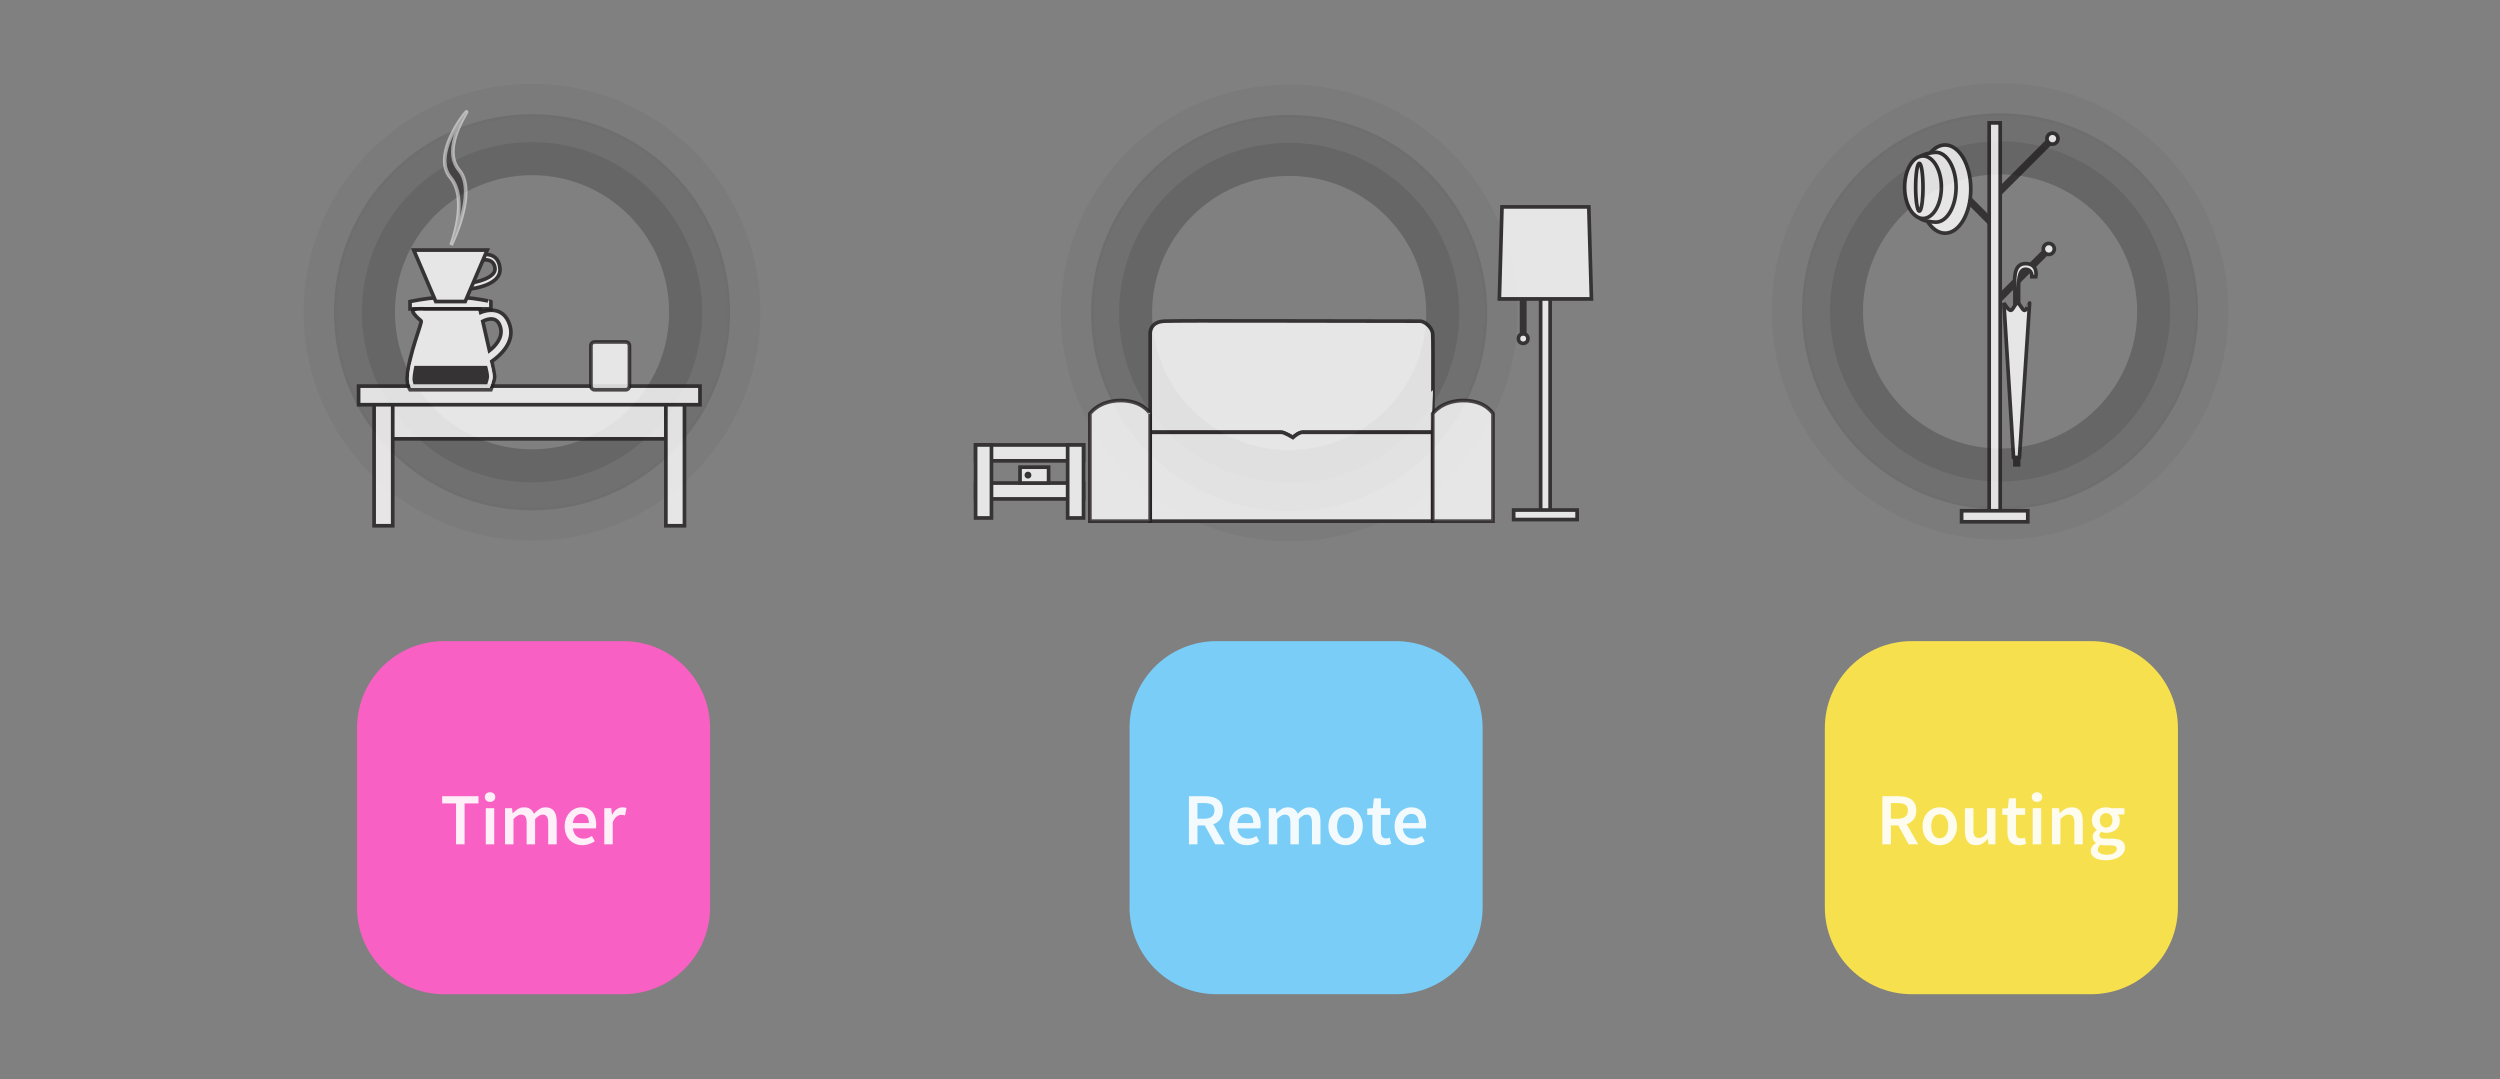 <?xml version="1.0" encoding="utf-8"?>
<!-- Generator: Adobe Illustrator 17.0.0, SVG Export Plug-In . SVG Version: 6.00 Build 0)  -->
<!DOCTYPE svg PUBLIC "-//W3C//DTD SVG 1.1//EN" "http://www.w3.org/Graphics/SVG/1.1/DTD/svg11.dtd">
<svg version="1.1" id="Layer_1" xmlns="http://www.w3.org/2000/svg" xmlns:xlink="http://www.w3.org/1999/xlink" x="0px" y="0px"
	 width="680px" height="293.507px" viewBox="0 0 680 293.507" enable-background="new 0 0 680 293.507" xml:space="preserve">
<rect x="0" y="0" width="680" height="293.507" fill="#808080" stroke="none"/>
<g id="Layer_1_1_" xmlns:sketch="http://www.bohemiancoding.com/sketch/ns">
	<g id="AppIcon_1_" transform="translate(35, 75)" sketch:type="MSLayerGroup">
		<g id="Rectangle-29_2_" sketch:type="MSShapeGroup">
			<path id="path-1_2_" fill="#F860C3" d="M85.734,99.387h48.781c13.049,0,23.628,10.579,23.628,23.628v48.781
				c0,13.049-10.579,23.628-23.628,23.628H85.734c-13.049,0-23.628-10.579-23.628-23.628v-48.781
				C62.106,109.966,72.684,99.387,85.734,99.387z"/>
		</g>
	</g>
	<g opacity="0.2">
		<circle fill="none" stroke="#000000" stroke-width="9" cx="544.018" cy="84.705" r="41.785"/>
		
			<circle opacity="0.6" fill="none" stroke="#000000" stroke-width="9" enable-background="new    " cx="544.018" cy="84.705" r="49.378"/>
		
			<circle opacity="0.2" fill="none" stroke="#000000" stroke-width="9" enable-background="new    " cx="544.018" cy="84.705" r="57.604"/>
	</g>
	<g opacity="0.2">
		<circle fill="none" stroke="#000000" stroke-width="9" cx="144.711" cy="84.93" r="41.785"/>
		
			<circle opacity="0.6" fill="none" stroke="#000000" stroke-width="9" enable-background="new    " cx="144.711" cy="84.93" r="49.378"/>
		
			<circle opacity="0.2" fill="none" stroke="#000000" stroke-width="9" enable-background="new    " cx="144.711" cy="84.93" r="57.604"/>
	</g>
	<g id="Page-1" sketch:type="MSPage" opacity="0.8">
		<g id="Entrance" sketch:type="MSArtboardGroup">
			<g>
				<g id="Group" transform="translate(149, 177)" sketch:type="MSLayerGroup">
					
						<g id="Rectangle-9-_x2B_-Oval-3" transform="translate(8.5, 20) rotate(-225) translate(-8.5, -20) translate(7, 9)" sketch:type="MSShapeGroup">
						<rect id="Rectangle-9" x="-367.141" y="-165.097" fill="#FFFFFF" stroke="#231F20" width="1" height="20"/>
						<circle id="Oval-3" fill="#FFFFFF" stroke="#231F20" cx="-366.641" cy="-144.597" r="1.5"/>
					</g>
					
						<g id="Rectangle-9-_x2B_-Oval-3_1_" transform="translate(25.5, 11) rotate(-135) translate(-25.5, -11) translate(24, 0)" sketch:type="MSShapeGroup">
						<rect id="Rectangle-9_1_" x="-164.097" y="368.14" fill="#FFFFFF" stroke="#231F20" width="1" height="20"/>
						<circle id="Oval-3_1_" fill="#FFFFFF" stroke="#231F20" cx="-163.597" cy="388.64" r="1.5"/>
					</g>
					
						<g id="Rectangle-9-_x2B_-Oval-3_2_" transform="translate(24.5, 41) rotate(-135) translate(-24.5, -41) translate(23, 30)" sketch:type="MSShapeGroup">
						<rect id="Rectangle-9_2_" x="-164.097" y="368.141" fill="#FFFFFF" stroke="#231F20" width="1" height="20"/>
						<circle id="Oval-3_2_" fill="#FFFFFF" stroke="#231F20" cx="-163.597" cy="388.64" r="1.5"/>
					</g>
					
						<rect id="Rectangle-6" x="392.056" y="-143.573" sketch:type="MSShapeGroup" fill="#FFFFFF" stroke="#231F20" width="3" height="108">
					</rect>
					
						<rect id="Rectangle-6_1_" x="384.556" y="-38.073" sketch:type="MSShapeGroup" fill="#FFFFFF" stroke="#231F20" width="18" height="3">
					</rect>
				</g>
				<g id="Group_1_" transform="translate(141, 183)" sketch:type="MSLayerGroup">
					<ellipse id="Oval-15" sketch:type="MSShapeGroup" fill="#FFFFFF" stroke="#231F20" cx="388.056" cy="-131.573" rx="7" ry="12">
					</ellipse>
					<path id="Oval-15_1_" sketch:type="MSShapeGroup" fill="#FFFFFF" stroke="#231F20" d="M381.091-123.721
						c0.81,0.812,3.461,1.147,4.465,1.147c3.038,0,5.5-4.253,5.5-9.5c0-5.247-2.462-9.5-5.5-9.5c-1.026,0-3.643,0.499-4.465,1.345
						c-1.611,1.657-1.035,4.681-1.035,8.155C380.056-128.561,379.451-125.365,381.091-123.721z"/>
					
						<ellipse id="Oval-15_2_" sketch:type="MSShapeGroup" fill="#FFFFFF" stroke="#231F20" cx="382.056" cy="-132.073" rx="5" ry="8.5">
					</ellipse>
					<path id="Rectangle-44" sketch:type="MSShapeGroup" fill="#FFFFFF" stroke="#231F20" d="M412.748-107.739
						c0,0,0.769-3.561-2.846-3.561c-3.615,0-2.846,5.229-2.846,6.676v48.05h1v-48.05c0-1.448-0.074-5.135,1.846-5.135
						s1.78,2.019,1.78,2.019L412.748-107.739L412.748-107.739z"/>
					
						<ellipse id="Oval-15_3_" sketch:type="MSShapeGroup" fill="#FFFFFF" stroke="#231F20" cx="381.056" cy="-132.073" rx="1" ry="6.5">
					</ellipse>
					<path id="Rectangle-43" sketch:type="MSShapeGroup" fill="#FFFFFF" stroke="#231F20" d="M409.699-98.573
						c-0.652,0-1.304-2-1.957-2c-0.605,0-1.209,2-1.814,2c-0.624,0-1.873-2-1.873-2l2.625,42h1.601l2.774-42
						C411.056-100.573,410.151-98.573,409.699-98.573z"/>
				</g>
			</g>
		</g>
	</g>
	<g>
		<g id="Group_2_" transform="translate(176, 146)" sketch:type="MSLayerGroup" opacity="0.8">
			
				<rect id="Rectangle-22" x="-70.023" y="-36.762" sketch:type="MSShapeGroup" fill="#FFFFFF" stroke="#231F20" width="75.979" height="10.131">
			</rect>
			
				<rect id="Rectangle-10" x="5.112" y="-38.45" sketch:type="MSShapeGroup" fill="#FFFFFF" stroke="#231F20" width="5.065" height="35.457">
			</rect>
			
				<rect id="Rectangle-10_1_" x="-74.244" y="-38.45" sketch:type="MSShapeGroup" fill="#FFFFFF" stroke="#231F20" width="5.065" height="35.457">
			</rect>
			
				<rect id="Rectangle-10_2_" x="-78.465" y="-40.983" sketch:type="MSShapeGroup" fill="#FFFFFF" stroke="#231F20" width="92.863" height="5.065">
			</rect>
		</g>
		<path id="Oval-75" sketch:type="MSShapeGroup" opacity="0.5" fill="#231F20" stroke="#FFFFFF" enable-background="new    " d="
			M122.682,66.656c0,0,7.243-14.359,2.212-20.355c-5.031-5.995,2.681-16.446,1.965-15.845s-9.361,11.835-4.33,17.83
			C127.559,54.281,122.682,66.656,122.682,66.656z"/>
		
			<g id="Rectangle-27-_x2B_-Path-9-_x2B_-Rectangle-27" transform="translate(197, 109)" sketch:type="MSLayerGroup" opacity="0.8">
			<path id="Rectangle-27" sketch:type="MSShapeGroup" fill="#FFFFFF" stroke="#231F20" d="M-70.374-27.983h-7.909
				c-2.396,0-7.187,1-7.187,1v2h22v-2C-63.469-26.983-68.073-27.983-70.374-27.983z"/>
			<path id="Path-9" sketch:type="MSShapeGroup" fill="#FFFFFF" stroke="#231F20" d="M-67.283-39.415c0,0,5.681-2.045,6.264,3.292
				c0.583,5.336-9.614,5.899-9.614,5.899l-0.573-1.41c0,0,9.334-0.966,8.834-4.489s-4.911-1.75-4.911-1.75L-67.283-39.415
				L-67.283-39.415z"/>
			<path id="Rectangle-27_1_" sketch:type="MSShapeGroup" fill="#FFFFFF" stroke="#231F20" d="M-84.469-40.983l6,14h8l6-14H-84.469z
				"/>
		</g>
		
			<g id="Rectangle-29-_x2B_-Rectangle-29" transform="translate(196, 125)" sketch:type="MSLayerGroup" opacity="0.8">
			<path fill="#FFFFFF" stroke="#231F20" d="M-57.368-36.675c-1.828-5.477-6.823-3.778-7.876-3.35
				c-0.142-0.606-0.225-0.957-0.225-0.957h-15c0,0-3.631-0.295-3.25,0.718c0.381,1.013,1.611,1.964,2.25,2.539
				c0.405,0.365-3.366,9.059-3.772,15.32c-0.134,2.059,0.772,3.422,0.772,3.422h22c0,0,1-2.402,1-3.603
				c0-0.409-0.31-2.017-0.758-4.124C-60.27-28.065-55.747-31.819-57.368-36.675z M-62.866-29.645
				c-0.608-2.744-1.299-5.747-1.816-7.972c1.321-0.669,3.984-1.541,4.825,1.724C-59.109-32.99-61.565-30.65-62.866-29.645z"/>
			<path id="Rectangle-29_1_" sketch:type="MSShapeGroup" fill="#231F20" stroke="#FFFFFF" d="M-83.708-25.983
				c0,0-0.601,2.723-0.601,4.042c0,0.681,0.411,1.958,0.411,1.958h20.785c0,0,0.643-1.68,0.643-2.644
				c0-1.036-0.643-3.356-0.643-3.356L-83.708-25.983z"/>
		</g>
		
			<path id="Rectangle-67" sketch:type="MSShapeGroup" opacity="0.8" fill="#FFFFFF" stroke="#231F20" enable-background="new    " d="
			M170.204,93.017c0.555,0,1.005,0.448,1.005,0.998v11.003c0,0.551-0.45,0.999-1.005,0.999h-8.469c-0.555,0-1.005-0.448-1.005-0.999
			V94.015c0-0.551,0.45-0.998,1.005-0.998H170.204L170.204,93.017z"/>
	</g>
	<g opacity="0.9">
		<path fill="#FFFFFF" d="M124.049,218.532h-3.78v-1.96h9.881v1.96h-3.78v11.12h-2.32v-11.12H124.049z"/>
		<path fill="#FFFFFF" d="M133.289,218.112c-0.413,0-0.754-0.12-1.021-0.36c-0.267-0.239-0.399-0.553-0.399-0.939
			s0.133-0.703,0.399-0.95c0.267-0.246,0.607-0.37,1.021-0.37s0.753,0.124,1.02,0.37c0.267,0.247,0.4,0.563,0.4,0.95
			s-0.134,0.7-0.4,0.939C134.042,217.992,133.702,218.112,133.289,218.112z M132.129,219.831h2.3v9.82h-2.3V219.831z"/>
		<path fill="#FFFFFF" d="M137.368,219.831h1.9l0.159,1.34h0.08c0.413-0.439,0.863-0.812,1.351-1.119
			c0.486-0.307,1.036-0.46,1.649-0.46c0.721,0,1.297,0.153,1.73,0.46s0.763,0.739,0.99,1.3c0.466-0.507,0.953-0.927,1.46-1.26
			c0.506-0.334,1.073-0.5,1.7-0.5c1.039,0,1.806,0.337,2.3,1.01c0.493,0.673,0.739,1.637,0.739,2.89v6.16h-2.319v-5.86
			c0-0.812-0.124-1.386-0.37-1.72c-0.247-0.333-0.623-0.5-1.13-0.5c-0.613,0-1.3,0.407-2.061,1.22v6.86h-2.3v-5.86
			c0-0.812-0.123-1.386-0.37-1.72c-0.247-0.333-0.63-0.5-1.149-0.5c-0.613,0-1.301,0.407-2.061,1.22v6.86h-2.3v-9.821H137.368z"/>
		<path fill="#FFFFFF" d="M153.589,224.751c0-0.8,0.126-1.52,0.38-2.159c0.253-0.641,0.59-1.181,1.01-1.62
			c0.42-0.44,0.903-0.78,1.45-1.021s1.106-0.359,1.68-0.359c0.667,0,1.253,0.113,1.76,0.34s0.931,0.547,1.271,0.96
			s0.597,0.906,0.77,1.479c0.174,0.573,0.261,1.2,0.261,1.88c0,0.454-0.034,0.813-0.101,1.08h-6.24
			c0.107,0.894,0.417,1.58,0.931,2.061c0.513,0.479,1.17,0.72,1.97,0.72c0.427,0,0.823-0.063,1.19-0.19
			c0.366-0.126,0.729-0.303,1.09-0.529l0.779,1.439c-0.467,0.308-0.986,0.561-1.56,0.761c-0.573,0.199-1.174,0.3-1.8,0.3
			c-0.68,0-1.313-0.117-1.9-0.351c-0.587-0.232-1.1-0.569-1.54-1.01c-0.439-0.439-0.783-0.977-1.029-1.61
			C153.712,226.288,153.589,225.565,153.589,224.751z M160.169,223.871c0-0.786-0.164-1.399-0.49-1.84
			c-0.327-0.439-0.83-0.66-1.51-0.66c-0.587,0-1.101,0.21-1.54,0.63c-0.44,0.42-0.714,1.044-0.82,1.87H160.169z"/>
		<path fill="#FFFFFF" d="M164.368,219.831h1.9l0.159,1.74h0.08c0.347-0.64,0.767-1.13,1.261-1.47c0.493-0.34,1-0.51,1.52-0.51
			c0.467,0,0.84,0.066,1.12,0.199l-0.4,2c-0.173-0.053-0.333-0.093-0.479-0.12c-0.147-0.026-0.327-0.039-0.54-0.039
			c-0.387,0-0.794,0.149-1.22,0.449c-0.427,0.301-0.794,0.824-1.101,1.57v6h-2.3L164.368,219.831L164.368,219.831z"/>
	</g>
	<g id="AppIcon_2_" transform="translate(35, 75)" sketch:type="MSLayerGroup">
		<g id="Rectangle-29_4_" sketch:type="MSShapeGroup">
			<path id="path-1_3_" fill="#F7E04E" d="M484.985,99.387h48.781c13.049,0,23.628,10.579,23.628,23.628v48.781
				c0,13.049-10.579,23.628-23.628,23.628h-48.781c-13.049,0-23.628-10.579-23.628-23.628v-48.781
				C461.357,109.966,471.935,99.387,484.985,99.387z"/>
		</g>
	</g>
	<g opacity="0.9">
		<path fill="#FFFFFF" d="M519.14,229.652l-2.819-5.12h-2v5.12h-2.32v-13.08h4.42c0.68,0,1.313,0.067,1.9,0.2
			c0.586,0.134,1.093,0.35,1.52,0.649c0.427,0.301,0.763,0.697,1.01,1.19s0.37,1.106,0.37,1.84c0,1-0.236,1.807-0.71,2.42
			s-1.104,1.054-1.89,1.32l3.12,5.46L519.14,229.652L519.14,229.652z M514.32,222.692h1.859c0.894,0,1.577-0.187,2.05-0.56
			c0.474-0.374,0.71-0.934,0.71-1.681c0-0.76-0.236-1.286-0.71-1.58c-0.473-0.293-1.156-0.439-2.05-0.439h-1.859V222.692z"/>
		<path fill="#FFFFFF" d="M522.941,224.751c0-0.812,0.126-1.54,0.38-2.18c0.253-0.64,0.597-1.18,1.03-1.62
			c0.433-0.439,0.93-0.776,1.489-1.01c0.561-0.233,1.146-0.35,1.761-0.35c0.612,0,1.203,0.116,1.77,0.35s1.063,0.57,1.49,1.01
			s0.77,0.98,1.029,1.62c0.261,0.64,0.391,1.367,0.391,2.18s-0.13,1.54-0.391,2.181c-0.26,0.64-0.603,1.18-1.029,1.62
			c-0.427,0.439-0.924,0.773-1.49,1s-1.157,0.34-1.77,0.34c-0.614,0-1.2-0.113-1.761-0.34c-0.56-0.227-1.057-0.561-1.489-1
			c-0.434-0.44-0.777-0.98-1.03-1.62C523.067,226.291,522.941,225.565,522.941,224.751z M525.3,224.751
			c0,0.987,0.203,1.777,0.61,2.37c0.406,0.594,0.97,0.891,1.69,0.891c0.72,0,1.286-0.297,1.699-0.891
			c0.413-0.593,0.62-1.383,0.62-2.37c0-1-0.207-1.796-0.62-2.39c-0.413-0.593-0.979-0.89-1.699-0.89c-0.721,0-1.284,0.297-1.69,0.89
			C525.503,222.955,525.3,223.751,525.3,224.751z"/>
		<path fill="#FFFFFF" d="M534.46,219.831h2.3v5.86c0,0.813,0.12,1.387,0.359,1.72c0.24,0.334,0.627,0.5,1.16,0.5
			c0.427,0,0.804-0.106,1.13-0.319c0.327-0.214,0.677-0.561,1.051-1.04v-6.721h2.3v9.82h-1.88l-0.181-1.44h-0.06
			c-0.427,0.507-0.89,0.914-1.39,1.221s-1.091,0.46-1.771,0.46c-1.054,0-1.82-0.337-2.3-1.01c-0.48-0.674-0.72-1.637-0.72-2.891
			v-6.16H534.46L534.46,219.831z"/>
		<path fill="#FFFFFF" d="M546.02,221.652h-1.399v-1.72l1.52-0.101l0.28-2.68h1.92v2.68h2.5v1.82h-2.5v4.68
			c0,1.147,0.46,1.721,1.38,1.721c0.173,0,0.35-0.021,0.53-0.061c0.18-0.04,0.343-0.093,0.489-0.16l0.4,1.7
			c-0.267,0.094-0.57,0.177-0.91,0.25s-0.703,0.11-1.09,0.11c-0.573,0-1.057-0.087-1.45-0.26c-0.394-0.174-0.713-0.417-0.96-0.73
			s-0.427-0.687-0.54-1.12s-0.17-0.916-0.17-1.45L546.02,221.652L546.02,221.652z"/>
		<path fill="#FFFFFF" d="M554.06,218.112c-0.413,0-0.754-0.12-1.021-0.36c-0.267-0.239-0.399-0.553-0.399-0.939
			s0.133-0.703,0.399-0.95c0.267-0.246,0.607-0.37,1.021-0.37s0.753,0.124,1.02,0.37c0.267,0.247,0.4,0.563,0.4,0.95
			s-0.134,0.7-0.4,0.939C554.813,217.992,554.473,218.112,554.06,218.112z M552.9,219.831h2.3v9.82h-2.3V219.831z"/>
		<path fill="#FFFFFF" d="M558.14,219.831h1.9l0.159,1.32h0.08c0.44-0.427,0.917-0.793,1.431-1.1c0.513-0.307,1.109-0.46,1.79-0.46
			c1.053,0,1.819,0.337,2.3,1.01c0.479,0.673,0.72,1.637,0.72,2.89v6.16h-2.3v-5.86c0-0.812-0.12-1.386-0.36-1.72
			c-0.239-0.333-0.633-0.5-1.18-0.5c-0.427,0-0.804,0.104-1.13,0.311c-0.327,0.206-0.697,0.51-1.11,0.909v6.86h-2.3L558.14,219.831
			L558.14,219.831z"/>
		<path fill="#FFFFFF" d="M568.68,231.432c0-0.414,0.12-0.797,0.36-1.15s0.586-0.67,1.04-0.95v-0.08
			c-0.254-0.159-0.464-0.373-0.63-0.64c-0.167-0.267-0.25-0.6-0.25-1c0-0.387,0.109-0.736,0.33-1.05
			c0.22-0.313,0.47-0.57,0.75-0.771v-0.08c-0.334-0.253-0.631-0.603-0.891-1.05c-0.26-0.446-0.39-0.963-0.39-1.55
			c0-0.56,0.106-1.06,0.32-1.5c0.213-0.44,0.496-0.81,0.85-1.11s0.763-0.526,1.229-0.68s0.961-0.229,1.48-0.229
			c0.267,0,0.523,0.023,0.77,0.069c0.247,0.047,0.471,0.104,0.671,0.17h3.52v1.7h-1.8c0.16,0.187,0.293,0.424,0.399,0.71
			c0.107,0.287,0.16,0.604,0.16,0.95c0,0.547-0.097,1.026-0.29,1.44c-0.193,0.413-0.457,0.76-0.79,1.039
			c-0.333,0.28-0.727,0.494-1.18,0.641s-0.94,0.22-1.46,0.22c-0.214,0-0.434-0.02-0.66-0.06s-0.453-0.106-0.68-0.2
			c-0.147,0.134-0.264,0.267-0.351,0.399c-0.087,0.134-0.13,0.313-0.13,0.54c0,0.28,0.117,0.5,0.351,0.66
			c0.232,0.16,0.649,0.24,1.25,0.24h1.739c1.188,0,2.084,0.19,2.69,0.57s0.91,0.996,0.91,1.85c0,0.48-0.124,0.934-0.37,1.36
			c-0.247,0.427-0.597,0.793-1.05,1.1c-0.454,0.307-1.004,0.55-1.65,0.73s-1.37,0.27-2.17,0.27c-0.587,0-1.13-0.054-1.63-0.16
			s-0.93-0.267-1.29-0.479c-0.36-0.214-0.644-0.48-0.85-0.8C568.783,232.232,568.68,231.859,568.68,231.432z M570.6,231.092
			c0,0.439,0.224,0.782,0.67,1.029c0.447,0.247,1.063,0.37,1.851,0.37c0.8,0,1.443-0.156,1.93-0.47s0.73-0.684,0.73-1.11
			c0-0.387-0.15-0.646-0.45-0.779c-0.3-0.134-0.73-0.2-1.29-0.2h-1.34c-0.534,0-0.98-0.047-1.34-0.141
			C570.853,230.178,570.6,230.612,570.6,231.092z M572.88,225.092c0.467,0,0.866-0.171,1.2-0.511c0.333-0.34,0.5-0.83,0.5-1.47
			c0-0.613-0.164-1.09-0.49-1.43c-0.327-0.34-0.729-0.511-1.21-0.511s-0.887,0.167-1.22,0.5c-0.334,0.334-0.5,0.813-0.5,1.44
			c0,0.64,0.166,1.13,0.5,1.47C571.993,224.921,572.4,225.092,572.88,225.092z"/>
	</g>
	<g>
		<g opacity="0.2">
			<circle fill="none" stroke="#000000" stroke-width="9" cx="350.653" cy="85.135" r="41.785"/>
			
				<circle opacity="0.6" fill="none" stroke="#000000" stroke-width="9" enable-background="new    " cx="350.653" cy="85.135" r="49.378"/>
			
				<circle opacity="0.2" fill="none" stroke="#000000" stroke-width="9" enable-background="new    " cx="350.653" cy="85.135" r="57.604"/>
		</g>
		<g id="AppIcon_3_" transform="translate(35, 75)" sketch:type="MSLayerGroup">
			<g id="Rectangle-29_5_" sketch:type="MSShapeGroup">
				<path id="path-1_4_" fill="#79CDF7" d="M295.866,99.387h48.781c13.049,0,23.628,10.579,23.628,23.628v48.781
					c0,13.049-10.579,23.628-23.628,23.628h-48.781c-13.049,0-23.628-10.579-23.628-23.628v-48.781
					C272.238,109.966,282.817,99.387,295.866,99.387z"/>
			</g>
		</g>
		<g opacity="0.9">
			<path fill="#FFFFFF" d="M330.531,229.652l-2.819-5.12h-2v5.12h-2.32v-13.08h4.42c0.68,0,1.313,0.067,1.9,0.2
				c0.586,0.134,1.093,0.35,1.52,0.649c0.427,0.301,0.763,0.697,1.01,1.19c0.247,0.493,0.37,1.106,0.37,1.84
				c0,1-0.236,1.807-0.71,2.42c-0.474,0.613-1.104,1.054-1.89,1.32l3.12,5.46L330.531,229.652L330.531,229.652z M325.711,222.692
				h1.859c0.894,0,1.577-0.187,2.05-0.56c0.474-0.374,0.71-0.934,0.71-1.681c0-0.76-0.236-1.286-0.71-1.58
				c-0.473-0.293-1.156-0.439-2.05-0.439h-1.859V222.692z"/>
			<path fill="#FFFFFF" d="M334.332,224.751c0-0.8,0.126-1.52,0.38-2.159c0.253-0.641,0.59-1.181,1.01-1.62
				c0.42-0.44,0.903-0.78,1.45-1.021s1.106-0.359,1.68-0.359c0.667,0,1.253,0.113,1.76,0.34s0.931,0.547,1.271,0.96
				s0.597,0.906,0.77,1.479c0.174,0.573,0.261,1.2,0.261,1.88c0,0.454-0.034,0.813-0.101,1.08h-6.24
				c0.107,0.894,0.417,1.58,0.931,2.061c0.513,0.479,1.17,0.72,1.97,0.72c0.427,0,0.823-0.063,1.19-0.19
				c0.366-0.126,0.729-0.303,1.09-0.529l0.779,1.439c-0.467,0.308-0.986,0.561-1.56,0.761c-0.573,0.199-1.174,0.3-1.8,0.3
				c-0.68,0-1.313-0.117-1.9-0.351c-0.587-0.232-1.1-0.569-1.54-1.01c-0.439-0.439-0.783-0.977-1.029-1.61
				C334.455,226.288,334.332,225.565,334.332,224.751z M340.912,223.871c0-0.786-0.164-1.399-0.49-1.84
				c-0.327-0.439-0.83-0.66-1.51-0.66c-0.587,0-1.101,0.21-1.54,0.63c-0.44,0.42-0.714,1.044-0.82,1.87H340.912z"/>
			<path fill="#FFFFFF" d="M345.111,219.831h1.9l0.159,1.34h0.08c0.413-0.439,0.863-0.812,1.351-1.119
				c0.486-0.307,1.036-0.46,1.649-0.46c0.721,0,1.297,0.153,1.73,0.46c0.433,0.307,0.763,0.739,0.99,1.3
				c0.466-0.507,0.953-0.927,1.46-1.26c0.506-0.334,1.073-0.5,1.7-0.5c1.039,0,1.806,0.337,2.3,1.01
				c0.493,0.673,0.739,1.637,0.739,2.89v6.16h-2.319v-5.86c0-0.812-0.124-1.386-0.37-1.72c-0.247-0.333-0.623-0.5-1.13-0.5
				c-0.613,0-1.3,0.407-2.061,1.22v6.86h-2.3v-5.86c0-0.812-0.123-1.386-0.37-1.72c-0.247-0.333-0.63-0.5-1.149-0.5
				c-0.613,0-1.301,0.407-2.061,1.22v6.86h-2.3v-9.821H345.111z"/>
			<path fill="#FFFFFF" d="M361.331,224.751c0-0.812,0.126-1.54,0.38-2.18c0.253-0.64,0.597-1.18,1.03-1.62
				c0.433-0.439,0.93-0.776,1.489-1.01c0.561-0.233,1.146-0.35,1.761-0.35c0.612,0,1.203,0.116,1.77,0.35
				c0.567,0.234,1.063,0.57,1.49,1.01s0.77,0.98,1.029,1.62c0.261,0.64,0.391,1.367,0.391,2.18s-0.13,1.54-0.391,2.181
				c-0.26,0.64-0.603,1.18-1.029,1.62c-0.427,0.439-0.924,0.773-1.49,1s-1.157,0.34-1.77,0.34c-0.614,0-1.2-0.113-1.761-0.34
				c-0.56-0.227-1.057-0.561-1.489-1c-0.434-0.44-0.777-0.98-1.03-1.62C361.457,226.291,361.331,225.565,361.331,224.751z
				 M363.69,224.751c0,0.987,0.203,1.777,0.61,2.37c0.406,0.594,0.97,0.891,1.69,0.891s1.286-0.297,1.699-0.891
				c0.413-0.593,0.62-1.383,0.62-2.37c0-1-0.207-1.796-0.62-2.39c-0.413-0.593-0.979-0.89-1.699-0.89
				c-0.721,0-1.284,0.297-1.69,0.89C363.893,222.955,363.69,223.751,363.69,224.751z"/>
			<path fill="#FFFFFF" d="M373.291,221.652h-1.399v-1.72l1.52-0.101l0.28-2.68h1.92v2.68h2.5v1.82h-2.5v4.68
				c0,1.147,0.46,1.721,1.38,1.721c0.173,0,0.35-0.021,0.53-0.061s0.343-0.093,0.489-0.16l0.4,1.7
				c-0.267,0.094-0.57,0.177-0.91,0.25s-0.703,0.11-1.09,0.11c-0.573,0-1.057-0.087-1.45-0.26c-0.394-0.174-0.713-0.417-0.96-0.73
				s-0.427-0.687-0.54-1.12c-0.113-0.433-0.17-0.916-0.17-1.45V221.652z"/>
			<path fill="#FFFFFF" d="M379.331,224.751c0-0.8,0.126-1.52,0.38-2.159c0.253-0.641,0.59-1.181,1.01-1.62
				c0.42-0.44,0.903-0.78,1.45-1.021s1.106-0.359,1.68-0.359c0.667,0,1.253,0.113,1.76,0.34s0.931,0.547,1.271,0.96
				s0.597,0.906,0.77,1.479c0.174,0.573,0.261,1.2,0.261,1.88c0,0.454-0.034,0.813-0.101,1.08h-6.24
				c0.107,0.894,0.417,1.58,0.931,2.061c0.513,0.479,1.17,0.72,1.97,0.72c0.427,0,0.823-0.063,1.19-0.19
				c0.366-0.126,0.729-0.303,1.09-0.529l0.779,1.439c-0.467,0.308-0.986,0.561-1.56,0.761c-0.573,0.199-1.174,0.3-1.8,0.3
				c-0.68,0-1.313-0.117-1.9-0.351c-0.587-0.232-1.1-0.569-1.54-1.01c-0.439-0.439-0.783-0.977-1.029-1.61
				C379.454,226.288,379.331,225.565,379.331,224.751z M385.911,223.871c0-0.786-0.164-1.399-0.49-1.84
				c-0.327-0.439-0.83-0.66-1.51-0.66c-0.587,0-1.101,0.21-1.54,0.63c-0.44,0.42-0.714,1.044-0.82,1.87H385.911z"/>
		</g>
		<g id="Group_11_" transform="translate(103, 162)" sketch:type="MSLayerGroup">
			<g opacity="0.8">
				<path fill="#FFFFFF" stroke="#231F20" d="M286.696-71.24c-0.188-1.844-2.291-3.406-3.437-3.406c-23.19,0-65.5-0.189-69.57,0
					c-4.07,0.189-3.839,3.406-3.839,3.406v26.814h35.681c0.807,0,3.145,1.422,3.145,1.422s1.51-1.422,2.627-1.422h35.393v3.454
					C286.696-40.972,286.884-69.395,286.696-71.24z"/>
				<path fill="#FFFFFF" stroke="#231F20" d="M251.303-44.425c-1.117,0-2.627,1.422-2.627,1.422s-2.338-1.422-3.145-1.422H209.85
					v24.189h76.846v-24.189H251.303z"/>
			</g>
			
				<path id="Rectangle-1_7_" sketch:type="MSShapeGroup" opacity="0.8" fill="#FFFFFF" stroke="#231F20" enable-background="new    " d="
				M201.846-53.06c-5.988,0-8.402,3.579-8.402,3.579v29.231h16.406v-29.231C209.85-49.48,207.834-53.06,201.846-53.06z"/>
			
				<path id="Rectangle-1_6_" sketch:type="MSShapeGroup" opacity="0.8" fill="#FFFFFF" stroke="#231F20" enable-background="new    " d="
				M295.098-53.06c-5.988,0-8.402,3.579-8.402,3.579v29.231h16.405v-29.231C303.101-49.48,301.086-53.06,295.098-53.06z"/>
		</g>
		<g id="Group_10_" transform="translate(231, 126)" sketch:type="MSLayerGroup" opacity="0.8">
			
				<rect id="Rectangle-6_7_" x="188.052" y="-62.822" sketch:type="MSShapeGroup" fill="#FFFFFF" stroke="#231F20" width="2.59" height="77.709">
			</rect>
			
				<rect id="Rectangle-6_4_" x="180.713" y="12.729" sketch:type="MSShapeGroup" fill="#FFFFFF" stroke="#231F20" width="17.269" height="2.59">
			</rect>
			
				<rect id="Rectangle-9_5_" x="182.872" y="-49.007" sketch:type="MSShapeGroup" fill="#FFFFFF" stroke="#231F20" width="0.863" height="14.678">
			</rect>
			<circle id="Oval-3_5_" sketch:type="MSShapeGroup" fill="#FFFFFF" stroke="#231F20" cx="183.304" cy="-33.897" r="1.295">
			</circle>
			<path id="Rectangle-8_2_" sketch:type="MSShapeGroup" fill="#FFFFFF" stroke="#231F20" d="M177.543-69.729l-0.715,25.04h25.04
				l-0.715-25.04H177.543z"/>
		</g>
		<g id="Group_8_" transform="translate(66, 201)" sketch:type="MSLayerGroup" opacity="0.8">
			
				<rect id="Rectangle-10_14_" x="199.361" y="-79.972" sketch:type="MSShapeGroup" fill="#FFFFFF" stroke="#231F20" width="29.357" height="4.317">
			</rect>
			
				<rect id="Rectangle-10_13_" x="199.361" y="-69.61" sketch:type="MSShapeGroup" fill="#FFFFFF" stroke="#231F20" width="29.357" height="4.317">
			</rect>
			
				<rect id="Rectangle-10_12_" x="224.401" y="-79.972" sketch:type="MSShapeGroup" fill="#FFFFFF" stroke="#231F20" width="4.317" height="19.859">
			</rect>
			
				<rect id="Rectangle-10_11_" x="199.361" y="-79.972" sketch:type="MSShapeGroup" fill="#FFFFFF" stroke="#231F20" width="4.317" height="19.859">
			</rect>
			
				<rect id="Rectangle-14_2_" x="211.449" y="-73.928" sketch:type="MSShapeGroup" fill="#FFFFFF" stroke="#231F20" width="7.771" height="4.317">
			</rect>
			<circle id="Oval-4_2_" sketch:type="MSShapeGroup" fill="#FFFFFF" stroke="#231F20" cx="213.608" cy="-71.769" r="0.432">
			</circle>
		</g>
	</g>
</g>
</svg>
